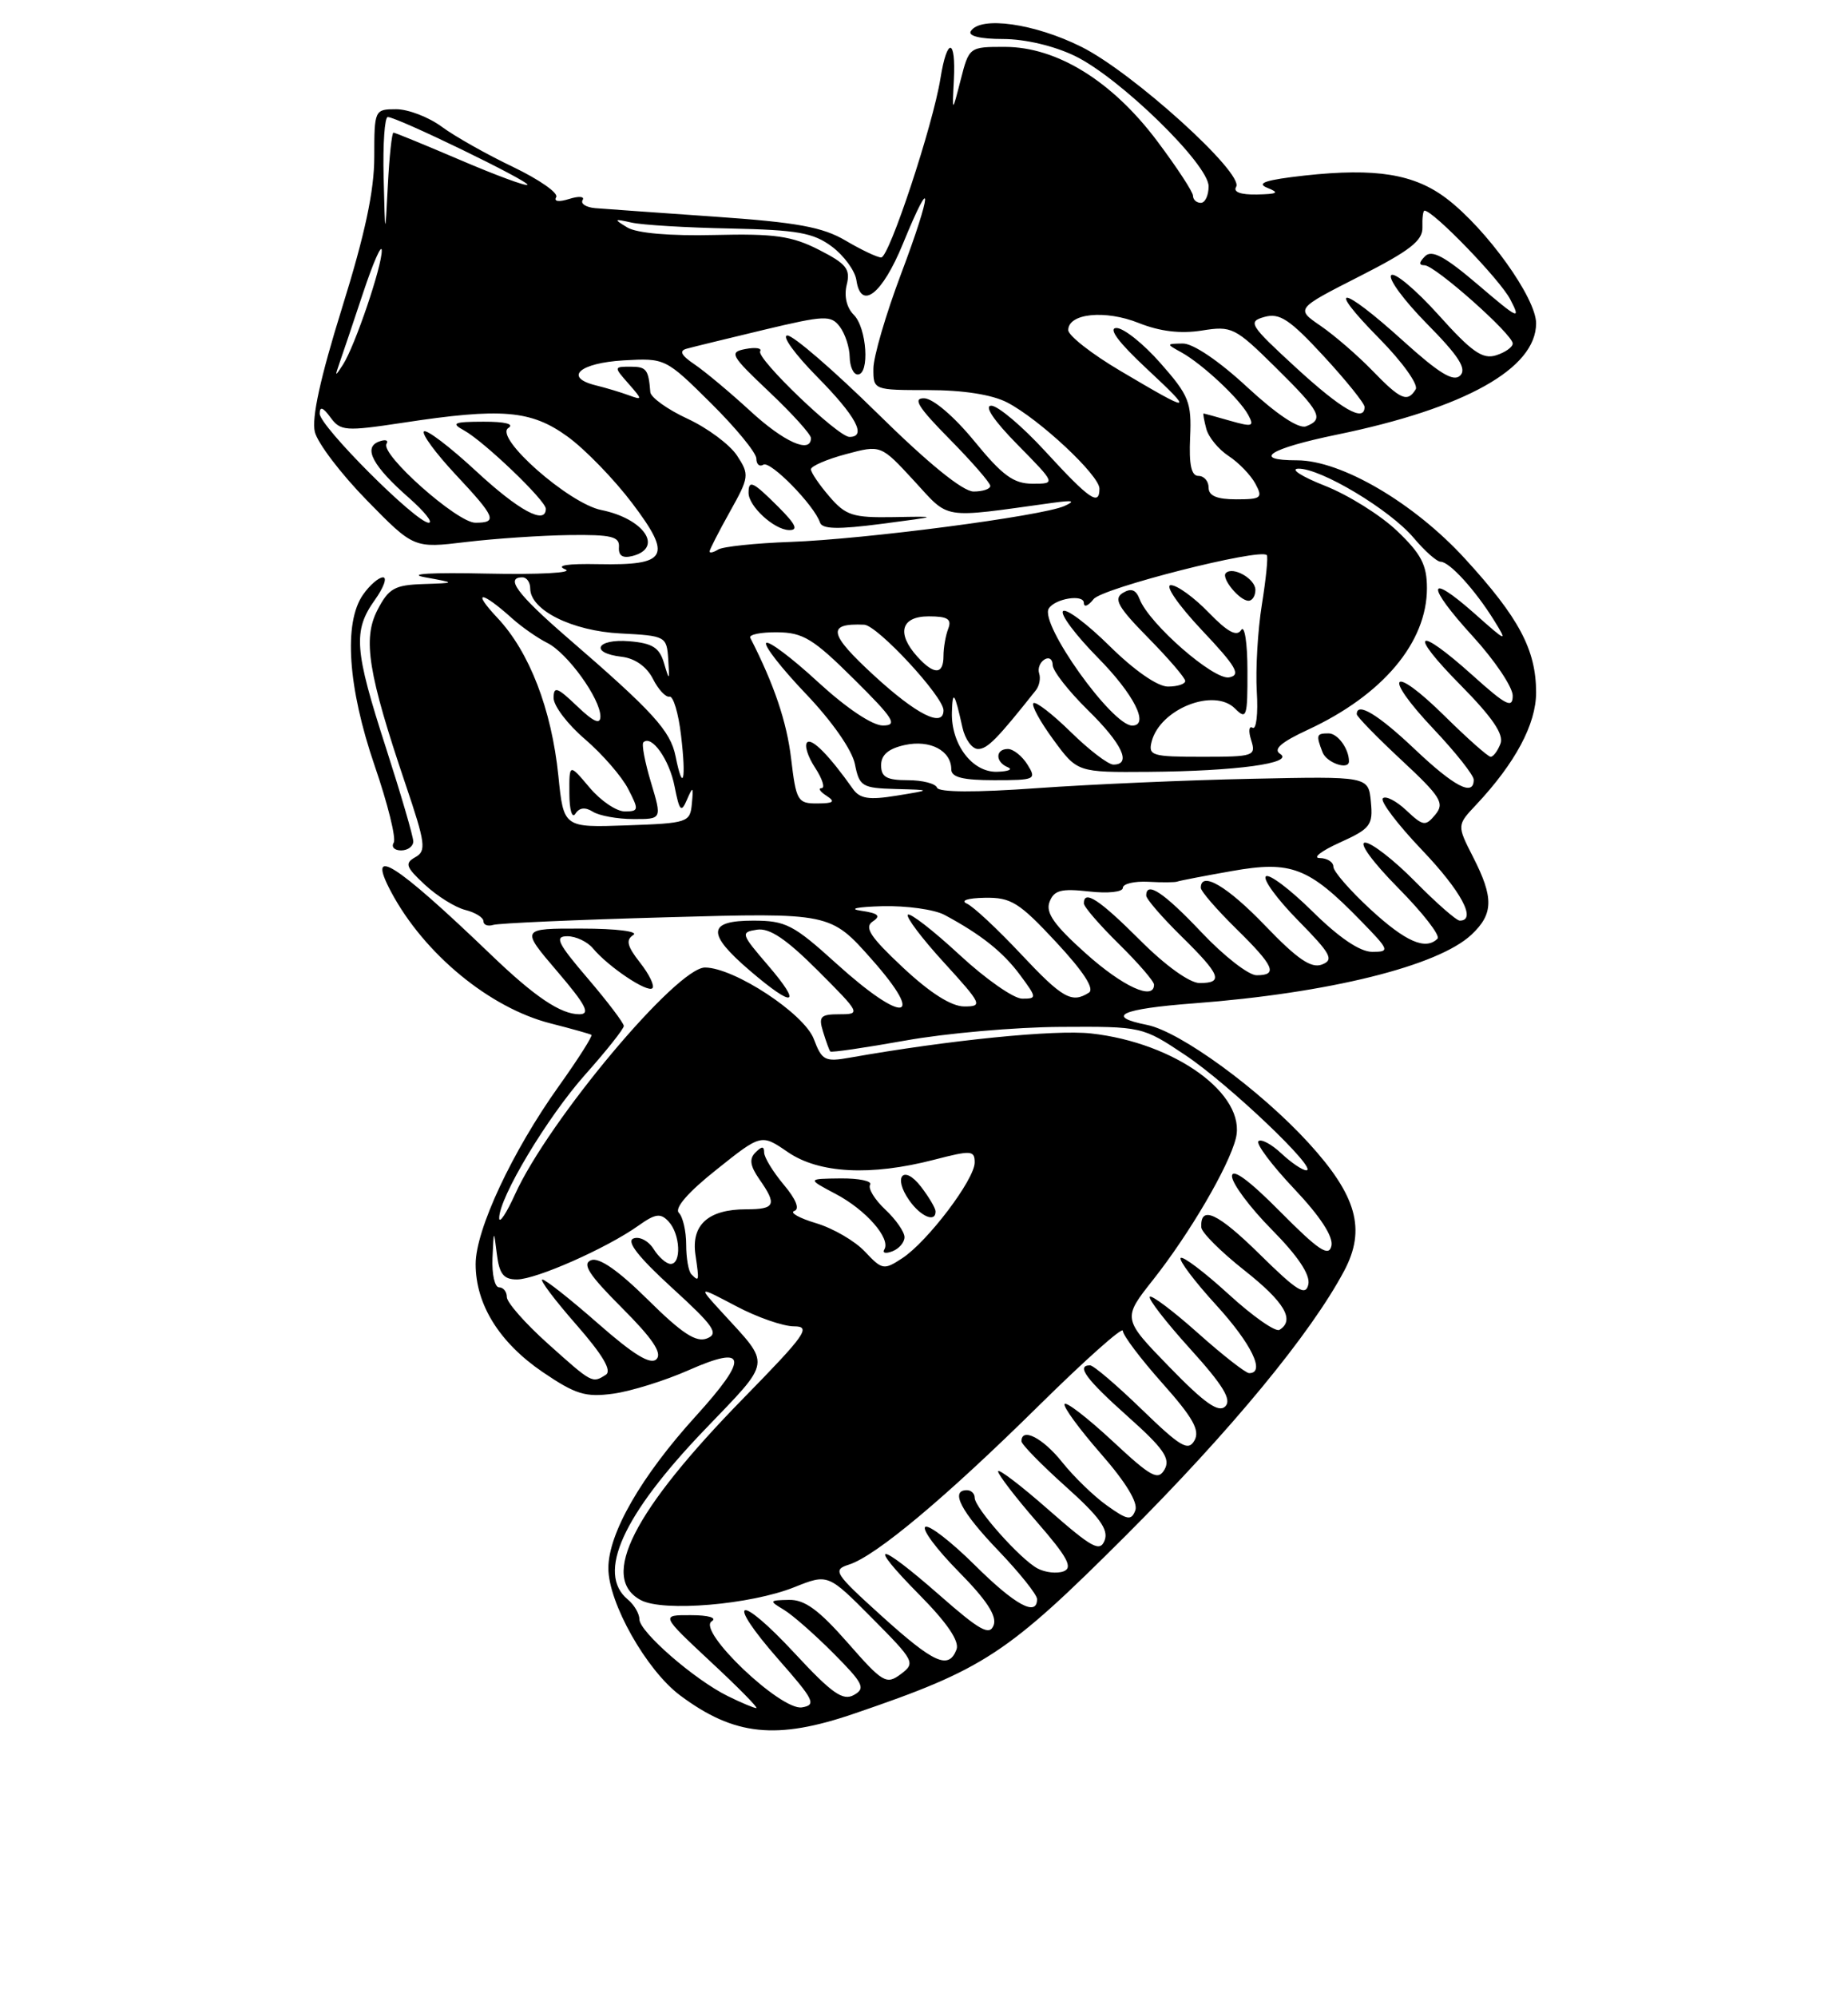 <?xml version="1.0" encoding="UTF-8" standalone="no"?>
<!DOCTYPE svg PUBLIC "-//W3C//DTD SVG 1.1//EN" "http://www.w3.org/Graphics/SVG/1.1/DTD/svg11.dtd" >
<svg xmlns="http://www.w3.org/2000/svg" xmlns:xlink="http://www.w3.org/1999/xlink" version="1.1" viewBox="0 0 237 256">
 <g >
 <path fill="currentColor"
d=" M 109.57 219.63 C 126.25 213.94 129.12 212.05 144.41 196.79 C 157.89 183.32 168.10 170.95 172.39 162.88 C 175.21 157.57 174.01 153.26 167.81 146.48 C 161.60 139.69 151.38 132.23 147.12 131.37 C 141.64 130.28 143.74 129.31 153.13 128.60 C 170.37 127.30 184.44 123.82 188.72 119.79 C 191.54 117.14 191.58 115.06 188.92 109.85 C 186.84 105.77 186.84 105.77 189.32 103.14 C 194.34 97.79 197.00 92.81 197.00 88.76 C 197.00 83.29 194.81 79.17 187.87 71.60 C 181.32 64.45 172.01 59.00 166.34 59.00 C 160.43 59.00 162.77 57.50 171.45 55.71 C 187.89 52.33 197.00 47.24 197.00 41.44 C 197.00 38.20 190.68 29.39 185.55 25.47 C 181.39 22.30 176.47 21.50 167.31 22.50 C 162.38 23.05 161.05 23.47 162.50 24.06 C 164.13 24.71 163.88 24.87 161.19 24.93 C 159.11 24.97 158.12 24.61 158.53 23.95 C 159.59 22.24 145.28 9.29 138.70 6.01 C 132.70 3.01 125.72 2.02 124.50 4.00 C 124.12 4.61 125.72 5.00 128.63 5.00 C 131.45 5.00 135.18 5.88 137.85 7.17 C 143.61 9.96 155.00 21.06 155.00 23.88 C 155.00 25.05 154.55 26.00 154.00 26.00 C 153.45 26.00 153.00 25.59 153.00 25.10 C 153.00 24.60 150.92 21.43 148.38 18.05 C 142.62 10.39 135.55 6.02 128.89 6.01 C 124.31 6.00 124.28 6.02 123.20 10.25 C 122.11 14.50 122.11 14.50 122.33 10.25 C 122.61 4.85 121.46 4.72 120.61 10.05 C 119.64 16.08 114.04 33.00 113.01 33.00 C 112.52 33.00 110.46 32.03 108.45 30.84 C 105.50 29.10 102.22 28.50 91.64 27.77 C 84.41 27.26 77.53 26.78 76.35 26.68 C 75.16 26.58 74.43 26.11 74.72 25.64 C 75.01 25.17 74.24 25.11 73.00 25.50 C 71.67 25.92 70.99 25.83 71.33 25.27 C 71.65 24.75 69.17 23.02 65.82 21.41 C 62.46 19.81 58.34 17.49 56.66 16.25 C 54.98 15.01 52.35 14.00 50.81 14.00 C 48.04 14.00 48.00 14.08 48.00 20.10 C 48.00 24.46 46.81 30.02 43.86 39.48 C 41.08 48.41 39.94 53.61 40.38 55.37 C 40.74 56.81 43.74 60.75 47.05 64.13 C 53.07 70.28 53.07 70.28 59.78 69.47 C 63.48 69.03 69.42 68.63 73.00 68.58 C 78.41 68.51 79.48 68.77 79.38 70.12 C 79.30 71.23 79.85 71.59 81.13 71.26 C 85.14 70.21 82.58 66.47 77.11 65.37 C 72.96 64.54 63.32 56.05 65.19 54.86 C 66.00 54.35 64.78 54.04 62.00 54.05 C 58.18 54.06 57.80 54.23 59.50 55.16 C 62.06 56.56 70.00 64.16 70.00 65.21 C 70.00 67.33 66.53 65.46 61.03 60.36 C 57.68 57.26 54.68 54.98 54.37 55.30 C 54.05 55.61 55.87 58.08 58.40 60.79 C 63.58 66.32 63.85 67.00 60.96 67.00 C 58.64 67.00 48.75 58.22 49.57 56.89 C 49.86 56.41 49.41 56.29 48.57 56.61 C 46.54 57.39 47.82 59.76 52.50 63.86 C 54.46 65.59 55.58 67.00 54.98 67.00 C 53.37 67.00 41.00 54.63 41.00 53.02 C 41.00 52.05 41.43 52.20 42.38 53.50 C 43.66 55.25 44.29 55.30 51.63 54.19 C 64.35 52.25 68.10 52.56 72.79 55.96 C 75.04 57.59 78.77 61.44 81.09 64.51 C 86.25 71.34 85.61 72.48 76.74 72.31 C 72.75 72.23 71.22 72.47 72.50 72.98 C 73.61 73.42 69.16 73.66 62.50 73.52 C 55.30 73.36 52.10 73.55 54.50 73.99 C 58.50 74.72 58.50 74.72 54.28 74.86 C 50.60 74.98 49.84 75.42 48.41 78.18 C 46.49 81.89 47.20 86.31 52.02 100.56 C 54.57 108.10 54.70 109.07 53.26 109.87 C 51.87 110.65 52.04 111.13 54.50 113.41 C 56.06 114.86 58.39 116.31 59.67 116.63 C 60.95 116.95 62.00 117.60 62.00 118.08 C 62.00 118.55 62.56 118.76 63.25 118.55 C 63.94 118.33 73.95 117.89 85.50 117.57 C 106.50 116.98 106.50 116.98 111.82 122.99 C 118.86 130.94 115.86 131.28 107.26 123.50 C 101.75 118.51 100.76 118.00 96.59 118.00 C 90.71 118.00 90.60 119.65 96.18 124.42 C 101.83 129.26 102.96 128.94 98.51 123.75 C 95.01 119.68 94.95 119.49 97.08 119.16 C 98.69 118.91 100.84 120.36 104.89 124.41 C 110.35 129.87 110.42 130.00 107.67 130.00 C 105.22 130.00 104.95 130.29 105.56 132.25 C 105.94 133.49 106.35 134.62 106.48 134.77 C 106.61 134.93 110.94 134.29 116.11 133.37 C 121.27 132.44 130.22 131.65 136.00 131.62 C 146.46 131.56 146.52 131.57 152.00 135.23 C 157.56 138.93 169.19 150.00 167.53 150.00 C 167.03 150.00 165.59 149.02 164.32 147.83 C 163.05 146.64 161.73 145.94 161.39 146.27 C 161.06 146.61 163.12 149.36 165.98 152.38 C 169.33 155.92 171.02 158.52 170.75 159.69 C 170.42 161.14 169.11 160.27 164.17 155.29 C 160.19 151.27 158.00 149.67 158.00 150.76 C 158.00 151.68 160.29 154.76 163.10 157.60 C 166.47 161.01 168.06 163.39 167.79 164.63 C 167.45 166.17 166.36 165.50 161.56 160.77 C 156.14 155.44 153.92 154.42 154.06 157.31 C 154.09 157.96 156.56 160.43 159.56 162.80 C 164.74 166.89 166.11 169.20 164.09 170.45 C 163.58 170.76 160.64 168.70 157.55 165.87 C 154.46 163.05 151.70 160.96 151.42 161.24 C 151.15 161.52 153.19 164.23 155.96 167.26 C 160.51 172.24 162.33 176.00 160.20 176.00 C 159.76 176.00 156.81 173.70 153.65 170.88 C 150.49 168.06 147.70 165.96 147.46 166.21 C 147.21 166.46 149.54 169.47 152.64 172.89 C 156.87 177.56 157.99 179.41 157.14 180.26 C 156.28 181.12 154.49 179.86 149.97 175.21 C 143.94 169.01 143.94 169.01 147.89 164.02 C 152.58 158.08 157.59 149.52 158.49 145.91 C 159.89 140.29 150.72 133.65 139.92 132.46 C 135.28 131.95 121.73 133.31 109.00 135.56 C 105.79 136.13 105.41 135.93 104.37 133.18 C 103.15 129.93 94.17 124.03 90.42 124.01 C 86.79 123.99 70.34 143.62 66.05 153.08 C 64.95 155.51 64.03 156.89 64.02 156.14 C 63.98 153.54 70.19 143.18 75.08 137.70 C 77.79 134.66 80.00 131.87 80.00 131.50 C 80.00 131.13 77.92 128.38 75.38 125.41 C 71.50 120.88 71.08 120.00 72.76 120.00 C 73.86 120.00 75.33 120.70 76.04 121.55 C 78.00 123.91 83.04 127.29 83.67 126.66 C 83.98 126.36 83.26 124.88 82.08 123.38 C 80.43 121.28 80.23 120.47 81.22 119.84 C 81.94 119.39 79.05 119.02 74.63 119.02 C 66.76 119.00 66.76 119.00 71.46 124.50 C 75.16 128.83 75.76 130.00 74.30 130.00 C 71.91 130.00 68.60 127.78 63.00 122.40 C 50.61 110.51 46.89 108.17 50.16 114.32 C 54.39 122.26 62.81 129.20 70.64 131.18 C 73.32 131.86 75.66 132.52 75.85 132.64 C 76.04 132.76 74.15 135.74 71.65 139.24 C 65.69 147.59 61.00 157.62 61.00 162.02 C 61.00 167.19 64.03 172.06 69.58 175.85 C 73.81 178.72 75.08 179.12 78.65 178.63 C 80.93 178.32 85.29 176.96 88.34 175.61 C 95.81 172.31 96.07 173.98 89.24 181.50 C 82.21 189.24 78.02 196.54 78.02 201.00 C 78.02 205.44 82.90 214.08 87.23 217.31 C 94.18 222.49 99.58 223.05 109.57 219.63 Z  M 53.00 107.85 C 53.00 107.21 51.42 101.82 49.50 95.86 C 45.44 83.30 45.25 80.86 48.07 76.90 C 49.21 75.31 49.68 74.00 49.12 74.00 C 48.57 74.00 47.41 75.00 46.56 76.22 C 44.04 79.81 44.61 88.13 48.05 98.15 C 49.73 103.03 50.83 107.47 50.49 108.01 C 50.16 108.56 50.58 109.00 51.44 109.00 C 52.30 109.00 53.00 108.48 53.00 107.85 Z  M 93.33 217.39 C 89.05 215.28 82.00 209.15 82.00 207.54 C 82.00 206.83 81.33 205.68 80.50 205.00 C 76.48 201.66 79.86 194.20 90.36 183.26 C 99.09 174.15 98.94 175.15 92.55 168.16 C 89.50 164.83 89.50 164.83 94.40 167.41 C 97.09 168.84 100.44 170.00 101.83 170.00 C 104.08 170.00 103.33 171.06 95.31 179.25 C 81.19 193.68 76.84 202.24 82.18 205.09 C 85.04 206.63 96.26 205.68 101.88 203.43 C 106.19 201.71 106.19 201.71 111.84 207.40 C 117.30 212.90 117.43 213.15 115.52 214.58 C 113.67 215.96 113.21 215.69 108.69 210.53 C 105.01 206.34 103.19 205.01 101.17 205.06 C 98.65 205.11 98.61 205.18 100.50 206.31 C 101.60 206.96 104.47 209.48 106.87 211.89 C 110.73 215.77 111.04 216.40 109.51 217.25 C 108.10 218.04 106.69 217.05 101.92 211.91 C 94.65 204.08 92.87 204.76 99.85 212.71 C 104.42 217.90 104.73 218.53 102.84 218.84 C 100.13 219.27 89.36 209.02 91.27 207.81 C 91.99 207.36 90.88 207.02 88.61 207.02 C 84.73 207.00 84.73 207.00 91.11 212.96 C 94.63 216.23 97.28 218.92 97.00 218.93 C 96.72 218.94 95.07 218.25 93.33 217.39 Z  M 113.04 207.10 C 107.01 201.65 106.74 201.22 108.87 200.54 C 112.32 199.45 121.31 191.92 133.25 180.14 C 139.16 174.31 144.00 170.00 144.00 170.57 C 144.00 171.14 146.28 174.16 149.06 177.28 C 152.99 181.69 153.91 183.33 153.19 184.62 C 152.39 186.05 151.41 185.47 146.43 180.65 C 143.22 177.54 140.24 175.00 139.80 175.00 C 137.97 175.00 139.28 176.78 144.64 181.56 C 149.22 185.64 150.13 186.95 149.36 188.33 C 148.52 189.81 147.66 189.35 142.66 184.69 C 139.49 181.75 136.74 179.62 136.53 179.96 C 136.32 180.30 138.41 183.15 141.17 186.31 C 144.37 189.96 145.98 192.60 145.60 193.59 C 145.09 194.93 144.59 194.84 141.98 192.98 C 140.31 191.80 137.72 189.29 136.22 187.41 C 133.75 184.31 131.00 182.90 131.00 184.73 C 131.00 185.13 133.56 187.74 136.68 190.54 C 140.99 194.39 142.19 196.05 141.67 197.42 C 141.07 198.97 140.08 198.43 134.49 193.53 C 130.92 190.39 128.00 188.17 128.00 188.59 C 128.00 189.00 130.24 191.92 132.98 195.07 C 136.90 199.57 137.63 200.93 136.41 201.40 C 135.55 201.72 134.05 201.56 133.06 201.03 C 130.84 199.85 125.00 193.27 125.00 191.97 C 125.00 191.43 124.55 191.00 124.00 191.00 C 121.81 191.00 123.24 193.75 128.00 198.71 C 130.75 201.58 133.00 204.39 133.00 204.96 C 133.00 207.27 130.17 205.72 124.99 200.58 C 121.99 197.61 119.15 195.41 118.67 195.70 C 118.19 196.00 120.12 198.58 122.94 201.44 C 126.53 205.07 127.88 207.14 127.43 208.31 C 126.91 209.69 125.68 209.01 120.53 204.49 C 112.51 197.45 110.99 197.41 117.92 204.42 C 121.49 208.03 123.07 210.37 122.67 211.42 C 121.66 214.04 119.80 213.21 113.04 207.10 Z  M 70.25 172.21 C 67.36 169.62 65.00 166.94 65.00 166.25 C 65.00 165.56 64.55 165.00 64.00 165.00 C 63.45 165.00 63.07 163.31 63.16 161.25 C 63.32 157.56 63.33 157.55 63.72 160.75 C 64.04 163.31 64.59 164.00 66.31 163.99 C 68.78 163.98 77.81 159.98 81.84 157.12 C 84.06 155.54 84.71 155.45 85.75 156.57 C 87.24 158.17 87.42 162.00 86.01 162.00 C 85.46 162.00 84.48 161.14 83.83 160.10 C 83.18 159.05 82.01 158.44 81.24 158.74 C 80.29 159.10 81.87 161.12 86.17 165.05 C 91.55 169.96 92.23 170.93 90.67 171.55 C 89.27 172.10 87.47 170.92 83.10 166.60 C 79.31 162.85 76.84 161.13 75.81 161.52 C 74.61 161.98 75.52 163.39 79.76 167.63 C 83.67 171.54 84.96 173.44 84.19 174.21 C 83.43 174.97 81.27 173.65 76.70 169.64 C 73.17 166.54 69.95 164.00 69.56 164.00 C 69.16 164.00 71.10 166.58 73.86 169.73 C 77.30 173.66 78.51 175.69 77.69 176.21 C 75.95 177.32 75.96 177.33 70.25 172.21 Z  M 88.67 163.33 C 88.30 162.97 88.00 161.26 88.00 159.53 C 88.00 157.81 87.58 155.97 87.06 155.45 C 86.47 154.85 88.26 152.79 91.88 149.92 C 97.63 145.33 97.63 145.33 101.04 147.67 C 105.04 150.41 111.66 150.75 119.78 148.65 C 124.57 147.41 125.00 147.44 125.00 149.00 C 125.00 151.17 118.96 159.14 115.71 161.27 C 113.36 162.81 113.13 162.77 110.93 160.43 C 109.66 159.07 106.84 157.43 104.66 156.78 C 102.49 156.13 101.23 155.42 101.87 155.21 C 102.59 154.97 102.08 153.70 100.51 151.84 C 99.13 150.19 98.00 148.34 98.00 147.72 C 98.00 146.90 97.71 146.89 96.88 147.72 C 96.06 148.54 96.20 149.44 97.38 151.14 C 99.68 154.42 99.43 155.00 95.69 155.00 C 90.84 155.00 88.62 156.99 89.19 160.84 C 89.69 164.25 89.67 164.34 88.67 163.33 Z  M 116.00 158.57 C 116.00 157.90 114.89 156.30 113.53 155.03 C 112.17 153.75 111.30 152.32 111.59 151.85 C 111.88 151.38 110.18 151.02 107.81 151.04 C 103.50 151.09 103.50 151.09 107.19 153.04 C 111.06 155.08 114.27 158.75 113.41 160.15 C 113.13 160.61 113.59 160.71 114.45 160.38 C 115.30 160.05 116.00 159.24 116.00 158.57 Z  M 119.98 155.25 C 119.97 154.84 119.13 153.43 118.12 152.11 C 115.88 149.20 114.47 150.80 116.60 153.84 C 118.07 155.94 120.02 156.76 119.98 155.25 Z  M 115.82 124.03 C 111.60 120.08 110.80 118.86 111.92 118.11 C 113.01 117.39 112.66 117.06 110.42 116.73 C 108.75 116.49 109.92 116.24 113.14 116.15 C 116.24 116.07 119.84 116.57 121.14 117.27 C 125.82 119.78 128.64 122.02 130.83 124.98 C 132.99 127.90 132.99 128.00 131.09 128.00 C 130.00 128.00 126.37 125.46 123.03 122.36 C 119.68 119.26 116.71 116.96 116.43 117.24 C 116.15 117.52 118.23 120.28 121.06 123.37 C 125.93 128.71 126.07 129.00 123.67 129.00 C 122.01 129.00 119.30 127.28 115.82 124.03 Z  M 130.90 122.25 C 127.93 119.09 124.83 116.19 124.00 115.82 C 123.13 115.43 124.10 115.11 126.29 115.07 C 129.66 115.01 130.69 115.65 135.44 120.75 C 138.96 124.53 140.40 126.75 139.65 127.23 C 137.45 128.64 136.26 127.96 130.90 122.25 Z  M 139.20 122.16 C 135.18 118.56 134.07 116.98 134.60 115.60 C 135.17 114.10 136.09 113.86 139.65 114.26 C 142.09 114.54 144.00 114.33 144.00 113.80 C 144.00 113.28 145.46 112.93 147.25 113.02 C 149.04 113.12 150.72 113.11 151.00 112.99 C 151.28 112.88 154.43 112.27 158.00 111.64 C 165.58 110.30 167.82 111.15 174.45 117.95 C 178.22 121.81 178.29 122.00 175.98 122.00 C 174.41 122.00 171.73 120.19 168.31 116.81 C 165.41 113.95 162.73 111.94 162.34 112.33 C 161.94 112.72 163.81 115.27 166.49 117.99 C 170.70 122.27 171.11 123.02 169.53 123.63 C 168.16 124.15 166.38 122.94 162.27 118.66 C 157.40 113.59 154.00 111.59 154.00 113.79 C 154.00 114.23 156.03 116.57 158.50 119.00 C 163.43 123.84 163.94 125.00 161.15 125.00 C 160.12 125.00 156.95 122.53 154.09 119.50 C 149.24 114.38 147.00 112.89 147.00 114.79 C 147.00 115.23 149.03 117.57 151.50 120.00 C 156.55 124.96 156.96 126.00 153.85 126.00 C 152.57 126.00 149.45 123.76 146.20 120.50 C 140.99 115.30 139.00 113.99 139.00 115.79 C 139.00 116.23 141.03 118.57 143.50 121.00 C 145.97 123.43 148.00 125.77 148.00 126.21 C 148.00 128.30 143.98 126.45 139.20 122.16 Z  M 175.75 116.55 C 173.14 114.14 171.00 111.69 171.00 111.09 C 171.00 110.49 170.21 109.99 169.25 109.98 C 168.29 109.97 169.44 109.07 171.81 108.00 C 175.77 106.21 176.10 105.76 175.81 102.77 C 175.50 99.50 175.50 99.50 160.50 99.82 C 152.25 99.99 139.88 100.53 133.00 101.02 C 125.09 101.59 120.38 101.56 120.17 100.96 C 119.98 100.43 118.30 100.00 116.42 100.00 C 113.71 100.00 113.00 99.60 113.00 98.08 C 113.00 96.75 113.94 95.95 116.04 95.49 C 119.28 94.78 122.00 96.21 122.00 98.62 C 122.00 99.63 123.50 100.00 127.51 100.00 C 132.77 100.00 132.96 99.91 131.77 98.00 C 131.08 96.90 129.95 96.00 129.26 96.00 C 127.63 96.00 127.63 97.68 129.25 98.34 C 129.94 98.62 129.31 98.88 127.87 98.92 C 124.70 99.02 121.96 95.40 122.08 91.29 C 122.16 88.35 122.44 88.75 123.43 93.25 C 123.77 94.76 124.66 96.00 125.43 96.00 C 126.63 96.00 127.88 94.73 132.84 88.48 C 133.29 87.92 133.48 86.95 133.27 86.32 C 133.06 85.69 133.37 84.89 133.95 84.53 C 134.53 84.17 135.00 84.49 135.00 85.23 C 135.00 85.98 137.03 88.57 139.50 91.00 C 143.93 95.34 145.17 98.00 142.79 98.00 C 142.12 98.00 139.66 96.12 137.31 93.81 C 134.96 91.51 132.81 89.85 132.53 90.13 C 132.25 90.41 133.41 92.52 135.10 94.82 C 138.17 99.00 138.17 99.00 147.34 98.93 C 158.55 98.84 166.04 97.82 164.18 96.63 C 163.24 96.04 164.29 95.13 167.74 93.53 C 177.33 89.08 183.00 82.35 183.00 75.39 C 183.00 72.40 182.26 70.99 179.16 68.04 C 177.05 66.03 172.89 63.43 169.91 62.26 C 166.94 61.09 165.40 60.10 166.50 60.07 C 169.35 60.00 178.26 65.33 181.30 68.94 C 182.71 70.62 184.27 72.00 184.76 72.00 C 185.89 72.00 189.19 75.62 191.60 79.50 C 193.38 82.37 193.27 82.34 189.14 78.67 C 182.98 73.21 182.82 74.93 188.87 81.55 C 191.69 84.63 194.00 88.07 194.00 89.17 C 194.00 90.85 193.16 90.43 188.89 86.59 C 181.60 80.04 180.48 80.91 187.32 87.82 C 191.39 91.94 192.89 94.13 192.43 95.32 C 192.08 96.24 191.51 97.00 191.17 97.00 C 190.84 97.00 188.20 94.66 185.31 91.81 C 178.42 85.01 177.18 86.38 183.84 93.43 C 186.68 96.43 189.00 99.36 189.00 99.94 C 189.00 102.13 186.53 100.85 181.41 96.00 C 176.71 91.55 174.00 89.93 174.00 91.54 C 174.00 91.84 176.58 94.49 179.73 97.42 C 184.79 102.13 185.29 102.94 184.08 104.41 C 182.81 105.94 182.52 105.90 180.35 103.86 C 179.06 102.65 177.71 101.96 177.34 102.32 C 176.98 102.69 179.23 105.66 182.34 108.92 C 187.40 114.22 189.43 118.00 187.21 118.00 C 186.78 118.00 184.21 115.75 181.50 113.00 C 178.79 110.25 175.90 108.00 175.07 108.00 C 174.21 108.00 176.05 110.51 179.31 113.81 C 182.47 117.00 184.74 119.92 184.36 120.31 C 182.83 121.83 180.28 120.72 175.75 116.55 Z  M 173.00 97.58 C 173.00 95.98 171.56 94.00 170.39 94.00 C 168.82 94.00 168.76 94.20 169.61 96.42 C 170.13 97.78 173.00 98.76 173.00 97.58 Z  M 71.61 99.45 C 70.73 90.88 67.89 83.54 63.78 79.18 C 60.43 75.62 61.72 75.70 65.71 79.29 C 66.93 80.38 68.94 81.78 70.18 82.40 C 72.77 83.69 77.00 89.55 77.00 91.83 C 77.00 92.92 76.12 92.53 74.00 90.50 C 71.46 88.07 71.00 87.91 71.00 89.47 C 71.00 90.48 72.81 92.86 75.03 94.75 C 77.24 96.65 79.73 99.51 80.55 101.10 C 81.96 103.82 81.93 104.00 80.11 104.00 C 79.05 104.00 77.01 102.62 75.59 100.92 C 73.00 97.85 73.00 97.85 73.02 101.67 C 73.02 103.81 73.37 104.97 73.79 104.30 C 74.29 103.51 75.05 103.42 76.03 104.04 C 76.84 104.55 79.17 104.98 81.20 104.98 C 84.90 105.00 84.90 105.00 83.49 100.30 C 82.71 97.71 82.27 95.40 82.51 95.15 C 83.55 94.12 85.85 97.36 86.51 100.79 C 87.14 103.98 87.36 104.22 88.10 102.50 C 88.87 100.72 88.94 100.78 88.73 103.00 C 88.51 105.42 88.23 105.51 80.39 105.79 C 72.28 106.08 72.28 106.08 71.61 99.45 Z  M 101.46 97.25 C 100.90 92.52 99.28 87.73 96.22 81.75 C 96.01 81.34 97.56 81.02 99.67 81.04 C 102.99 81.07 104.30 81.87 109.50 87.03 C 114.63 92.11 115.17 92.98 113.24 92.99 C 111.88 93.00 108.56 90.77 104.91 87.42 C 101.57 84.34 98.58 82.09 98.26 82.41 C 97.94 82.73 100.23 85.66 103.35 88.93 C 106.70 92.44 109.28 96.13 109.64 97.94 C 110.21 100.80 110.55 101.01 114.88 101.13 C 119.50 101.25 119.50 101.25 115.00 101.98 C 111.43 102.56 110.27 102.38 109.37 101.10 C 106.34 96.82 104.11 94.56 103.51 95.16 C 103.14 95.53 103.60 96.99 104.54 98.41 C 105.47 99.84 105.84 101.01 105.37 101.02 C 104.89 101.02 105.17 101.47 106.00 102.00 C 107.17 102.76 106.92 102.97 104.82 102.98 C 102.30 103.00 102.10 102.65 101.46 97.25 Z  M 86.64 96.94 C 85.98 93.66 83.78 91.24 72.72 81.69 C 66.36 76.18 64.73 74.00 67.00 74.00 C 67.55 74.00 68.00 74.64 68.00 75.43 C 68.00 78.20 73.38 80.88 79.58 81.19 C 85.37 81.49 85.50 81.56 85.70 84.50 C 85.88 87.29 85.84 87.32 85.16 85.00 C 84.57 83.00 83.67 82.44 80.71 82.19 C 76.48 81.84 75.56 83.70 79.73 84.18 C 81.43 84.38 82.93 85.44 83.73 87.00 C 84.42 88.38 85.39 89.41 85.86 89.29 C 86.34 89.18 87.01 91.41 87.34 94.24 C 88.03 100.03 87.59 101.71 86.64 96.94 Z  M 147.70 95.03 C 148.80 90.85 155.70 88.12 158.39 90.82 C 159.87 92.30 160.00 91.91 159.98 85.96 C 159.98 82.40 159.61 80.06 159.18 80.75 C 158.61 81.64 157.44 81.02 155.00 78.50 C 153.13 76.57 150.96 75.00 150.16 75.00 C 149.35 75.00 151.10 77.54 154.10 80.73 C 158.57 85.46 159.18 86.52 157.64 86.82 C 155.68 87.21 147.37 79.96 146.15 76.79 C 145.68 75.57 145.06 75.35 143.99 76.00 C 142.78 76.76 143.38 77.82 147.25 81.75 C 149.86 84.40 152.00 86.89 152.00 87.28 C 152.00 87.68 151.00 88.00 149.78 88.00 C 148.45 88.00 145.46 85.92 142.31 82.81 C 139.41 79.95 136.73 77.94 136.33 78.33 C 135.94 78.73 137.95 81.41 140.81 84.31 C 145.42 88.98 147.46 93.00 145.20 93.00 C 142.61 93.00 133.30 79.95 134.50 78.00 C 135.30 76.71 139.00 76.12 139.00 77.28 C 139.00 77.89 139.56 77.67 140.25 76.79 C 141.37 75.37 161.59 70.23 162.46 71.15 C 162.65 71.34 162.36 74.20 161.83 77.50 C 161.30 80.80 161.01 85.82 161.18 88.66 C 161.36 91.49 161.11 93.57 160.64 93.28 C 160.17 92.99 160.09 93.71 160.46 94.87 C 161.10 96.90 160.82 97.00 154.16 97.00 C 147.72 97.00 147.23 96.85 147.70 95.03 Z  M 161.00 75.61 C 161.00 74.19 158.12 72.55 157.21 73.45 C 156.58 74.09 158.96 77.00 160.12 77.00 C 160.61 77.00 161.00 76.37 161.00 75.61 Z  M 112.08 86.57 C 106.26 81.22 106.00 79.86 110.83 80.07 C 112.53 80.15 121.00 89.28 121.00 91.04 C 121.00 93.33 117.56 91.61 112.08 86.57 Z  M 117.65 84.17 C 114.94 81.17 115.55 79.00 119.11 79.00 C 121.53 79.00 122.08 79.35 121.61 80.58 C 121.27 81.45 121.00 83.03 121.00 84.08 C 121.00 86.50 119.79 86.53 117.65 84.17 Z  M 91.00 70.68 C 91.00 70.45 92.17 68.16 93.60 65.60 C 96.09 61.15 96.13 60.84 94.52 58.39 C 93.60 56.99 90.74 54.86 88.17 53.67 C 85.60 52.48 83.45 50.94 83.40 50.25 C 83.17 47.34 82.90 47.00 80.85 47.00 C 78.72 47.00 78.71 47.03 80.60 49.17 C 82.41 51.23 82.41 51.31 80.66 50.67 C 79.64 50.29 77.71 49.71 76.36 49.38 C 72.26 48.35 74.34 46.52 79.99 46.19 C 85.29 45.89 85.37 45.92 91.16 51.66 C 94.37 54.84 97.00 58.04 97.00 58.78 C 97.00 59.51 97.40 59.87 97.90 59.56 C 98.79 59.01 104.42 64.75 105.16 66.97 C 105.44 67.83 107.48 67.87 113.02 67.15 C 120.50 66.17 120.50 66.17 114.61 66.28 C 109.37 66.37 108.46 66.08 106.36 63.63 C 105.06 62.12 104.00 60.56 104.00 60.15 C 104.00 59.75 106.02 58.87 108.49 58.21 C 112.97 57.01 112.97 57.01 117.21 61.61 C 121.87 66.66 120.51 66.45 135.00 64.45 C 137.61 64.09 137.99 64.19 136.50 64.86 C 133.60 66.15 110.90 69.12 101.36 69.46 C 96.88 69.62 92.72 70.06 92.11 70.43 C 91.50 70.81 91.00 70.92 91.00 70.68 Z  M 99.85 65.00 C 96.54 61.70 96.00 61.44 96.00 63.17 C 96.00 64.88 99.24 67.87 101.17 67.94 C 102.42 67.98 102.08 67.24 99.85 65.00 Z  M 134.09 57.89 C 131.12 54.65 127.98 52.00 127.13 52.00 C 126.17 52.00 127.47 53.93 130.50 57.00 C 135.42 62.00 135.42 62.00 132.42 62.00 C 129.99 62.00 128.56 60.95 124.96 56.55 C 122.39 53.41 119.67 51.08 118.53 51.05 C 117.01 51.01 117.74 52.19 121.78 56.28 C 124.65 59.19 127.00 61.89 127.00 62.28 C 127.00 62.68 126.03 63.00 124.86 63.00 C 123.48 63.00 119.05 59.40 112.55 53.00 C 106.96 47.50 101.75 43.00 100.98 43.00 C 100.20 43.00 101.92 45.38 104.78 48.28 C 109.78 53.34 111.21 56.00 108.94 56.00 C 107.46 56.00 96.94 45.91 97.49 45.02 C 97.74 44.62 96.90 44.49 95.62 44.73 C 93.47 45.14 93.68 45.53 98.65 50.23 C 101.59 53.01 104.00 55.67 104.00 56.15 C 104.00 58.20 100.55 56.67 96.21 52.67 C 93.62 50.29 90.41 47.61 89.08 46.71 C 87.34 45.54 87.06 44.96 88.08 44.69 C 88.86 44.47 93.32 43.39 97.98 42.27 C 105.78 40.41 106.56 40.38 107.70 41.87 C 108.38 42.77 108.95 44.51 108.97 45.75 C 108.99 46.99 109.45 48.00 110.00 48.00 C 111.56 48.00 111.17 42.03 109.50 40.36 C 108.57 39.43 108.23 37.95 108.59 36.49 C 109.09 34.49 108.55 33.81 105.03 32.02 C 101.56 30.25 99.36 29.93 91.65 30.12 C 85.94 30.26 81.68 29.89 80.46 29.16 C 78.66 28.07 78.71 28.02 81.00 28.53 C 82.38 28.84 88.08 29.18 93.68 29.29 C 102.26 29.47 104.30 29.83 106.68 31.60 C 108.23 32.76 109.65 34.69 109.83 35.91 C 110.41 39.85 113.14 37.72 115.79 31.26 C 119.71 21.68 119.54 24.56 115.55 35.13 C 113.61 40.28 112.01 45.74 112.01 47.25 C 112.00 49.99 112.02 50.00 119.05 50.00 C 123.53 50.00 127.22 50.58 129.16 51.58 C 133.28 53.71 141.00 60.92 141.00 62.63 C 141.00 64.90 139.75 64.05 134.09 57.89 Z  M 155.00 62.50 C 155.00 61.67 154.42 61.00 153.70 61.00 C 152.78 61.00 152.47 59.56 152.63 56.06 C 152.83 51.57 152.49 50.70 148.84 46.56 C 146.64 44.05 144.08 42.02 143.17 42.04 C 142.09 42.06 143.44 43.88 147.00 47.20 C 153.23 53.02 152.99 53.04 143.69 47.54 C 140.01 45.37 137.00 43.01 137.00 42.31 C 137.00 40.16 141.74 39.68 146.04 41.40 C 148.75 42.48 151.39 42.80 154.11 42.37 C 157.98 41.75 158.38 41.95 163.58 47.08 C 169.37 52.79 169.85 53.73 167.50 54.64 C 166.56 55.00 163.75 53.13 159.94 49.61 C 156.34 46.27 153.00 44.01 151.69 44.03 C 149.55 44.06 149.55 44.09 151.50 45.16 C 154.18 46.64 158.96 51.10 160.08 53.18 C 160.89 54.67 160.63 54.75 157.75 53.93 C 155.97 53.42 154.44 53.00 154.35 53.00 C 154.26 53.00 154.42 53.88 154.70 54.95 C 154.98 56.03 156.27 57.60 157.57 58.45 C 158.87 59.30 160.41 60.90 161.00 62.00 C 161.98 63.82 161.76 64.00 158.54 64.00 C 156.06 64.00 155.00 63.55 155.00 62.50 Z  M 166.17 47.09 C 160.23 41.63 159.99 41.23 162.17 40.62 C 164.10 40.08 165.40 40.93 169.75 45.64 C 172.64 48.77 175.00 51.70 175.00 52.16 C 175.00 54.19 172.05 52.49 166.17 47.09 Z  M 175.98 47.48 C 174.11 45.55 171.13 42.98 169.37 41.77 C 166.17 39.58 166.17 39.58 174.33 35.43 C 180.83 32.13 182.48 30.84 182.42 29.14 C 182.38 27.96 182.50 27.00 182.69 27.00 C 183.82 27.00 192.40 35.88 193.69 38.38 C 195.10 41.09 194.73 40.92 189.58 36.52 C 185.29 32.86 183.63 31.97 182.76 32.84 C 181.96 33.64 181.94 34.00 182.69 34.00 C 184.02 34.00 194.00 42.85 194.00 44.03 C 194.00 44.49 193.04 45.17 191.87 45.54 C 190.14 46.09 188.74 45.11 184.48 40.36 C 181.58 37.14 178.85 34.85 178.42 35.27 C 177.98 35.70 180.05 38.51 183.02 41.52 C 187.08 45.63 188.13 47.27 187.27 48.13 C 186.41 48.99 184.58 47.88 179.89 43.64 C 171.95 36.46 169.88 36.29 176.90 43.40 C 179.85 46.39 181.93 49.30 181.56 49.90 C 180.50 51.62 179.63 51.25 175.98 47.48 Z  M 43.55 46.50 C 43.94 45.40 45.30 41.35 46.58 37.50 C 47.86 33.65 48.93 31.22 48.96 32.09 C 49.01 34.07 45.53 44.33 43.99 46.73 C 42.96 48.33 42.92 48.31 43.55 46.50 Z  M 49.20 22.75 C 49.09 18.49 49.33 15.00 49.73 15.00 C 50.93 15.00 68.03 23.30 67.64 23.69 C 67.45 23.89 63.58 22.46 59.05 20.52 C 54.53 18.59 50.66 17.00 50.46 17.00 C 50.26 17.00 49.93 20.04 49.74 23.75 C 49.39 30.50 49.39 30.50 49.20 22.75 Z "/>
</g>
</svg>